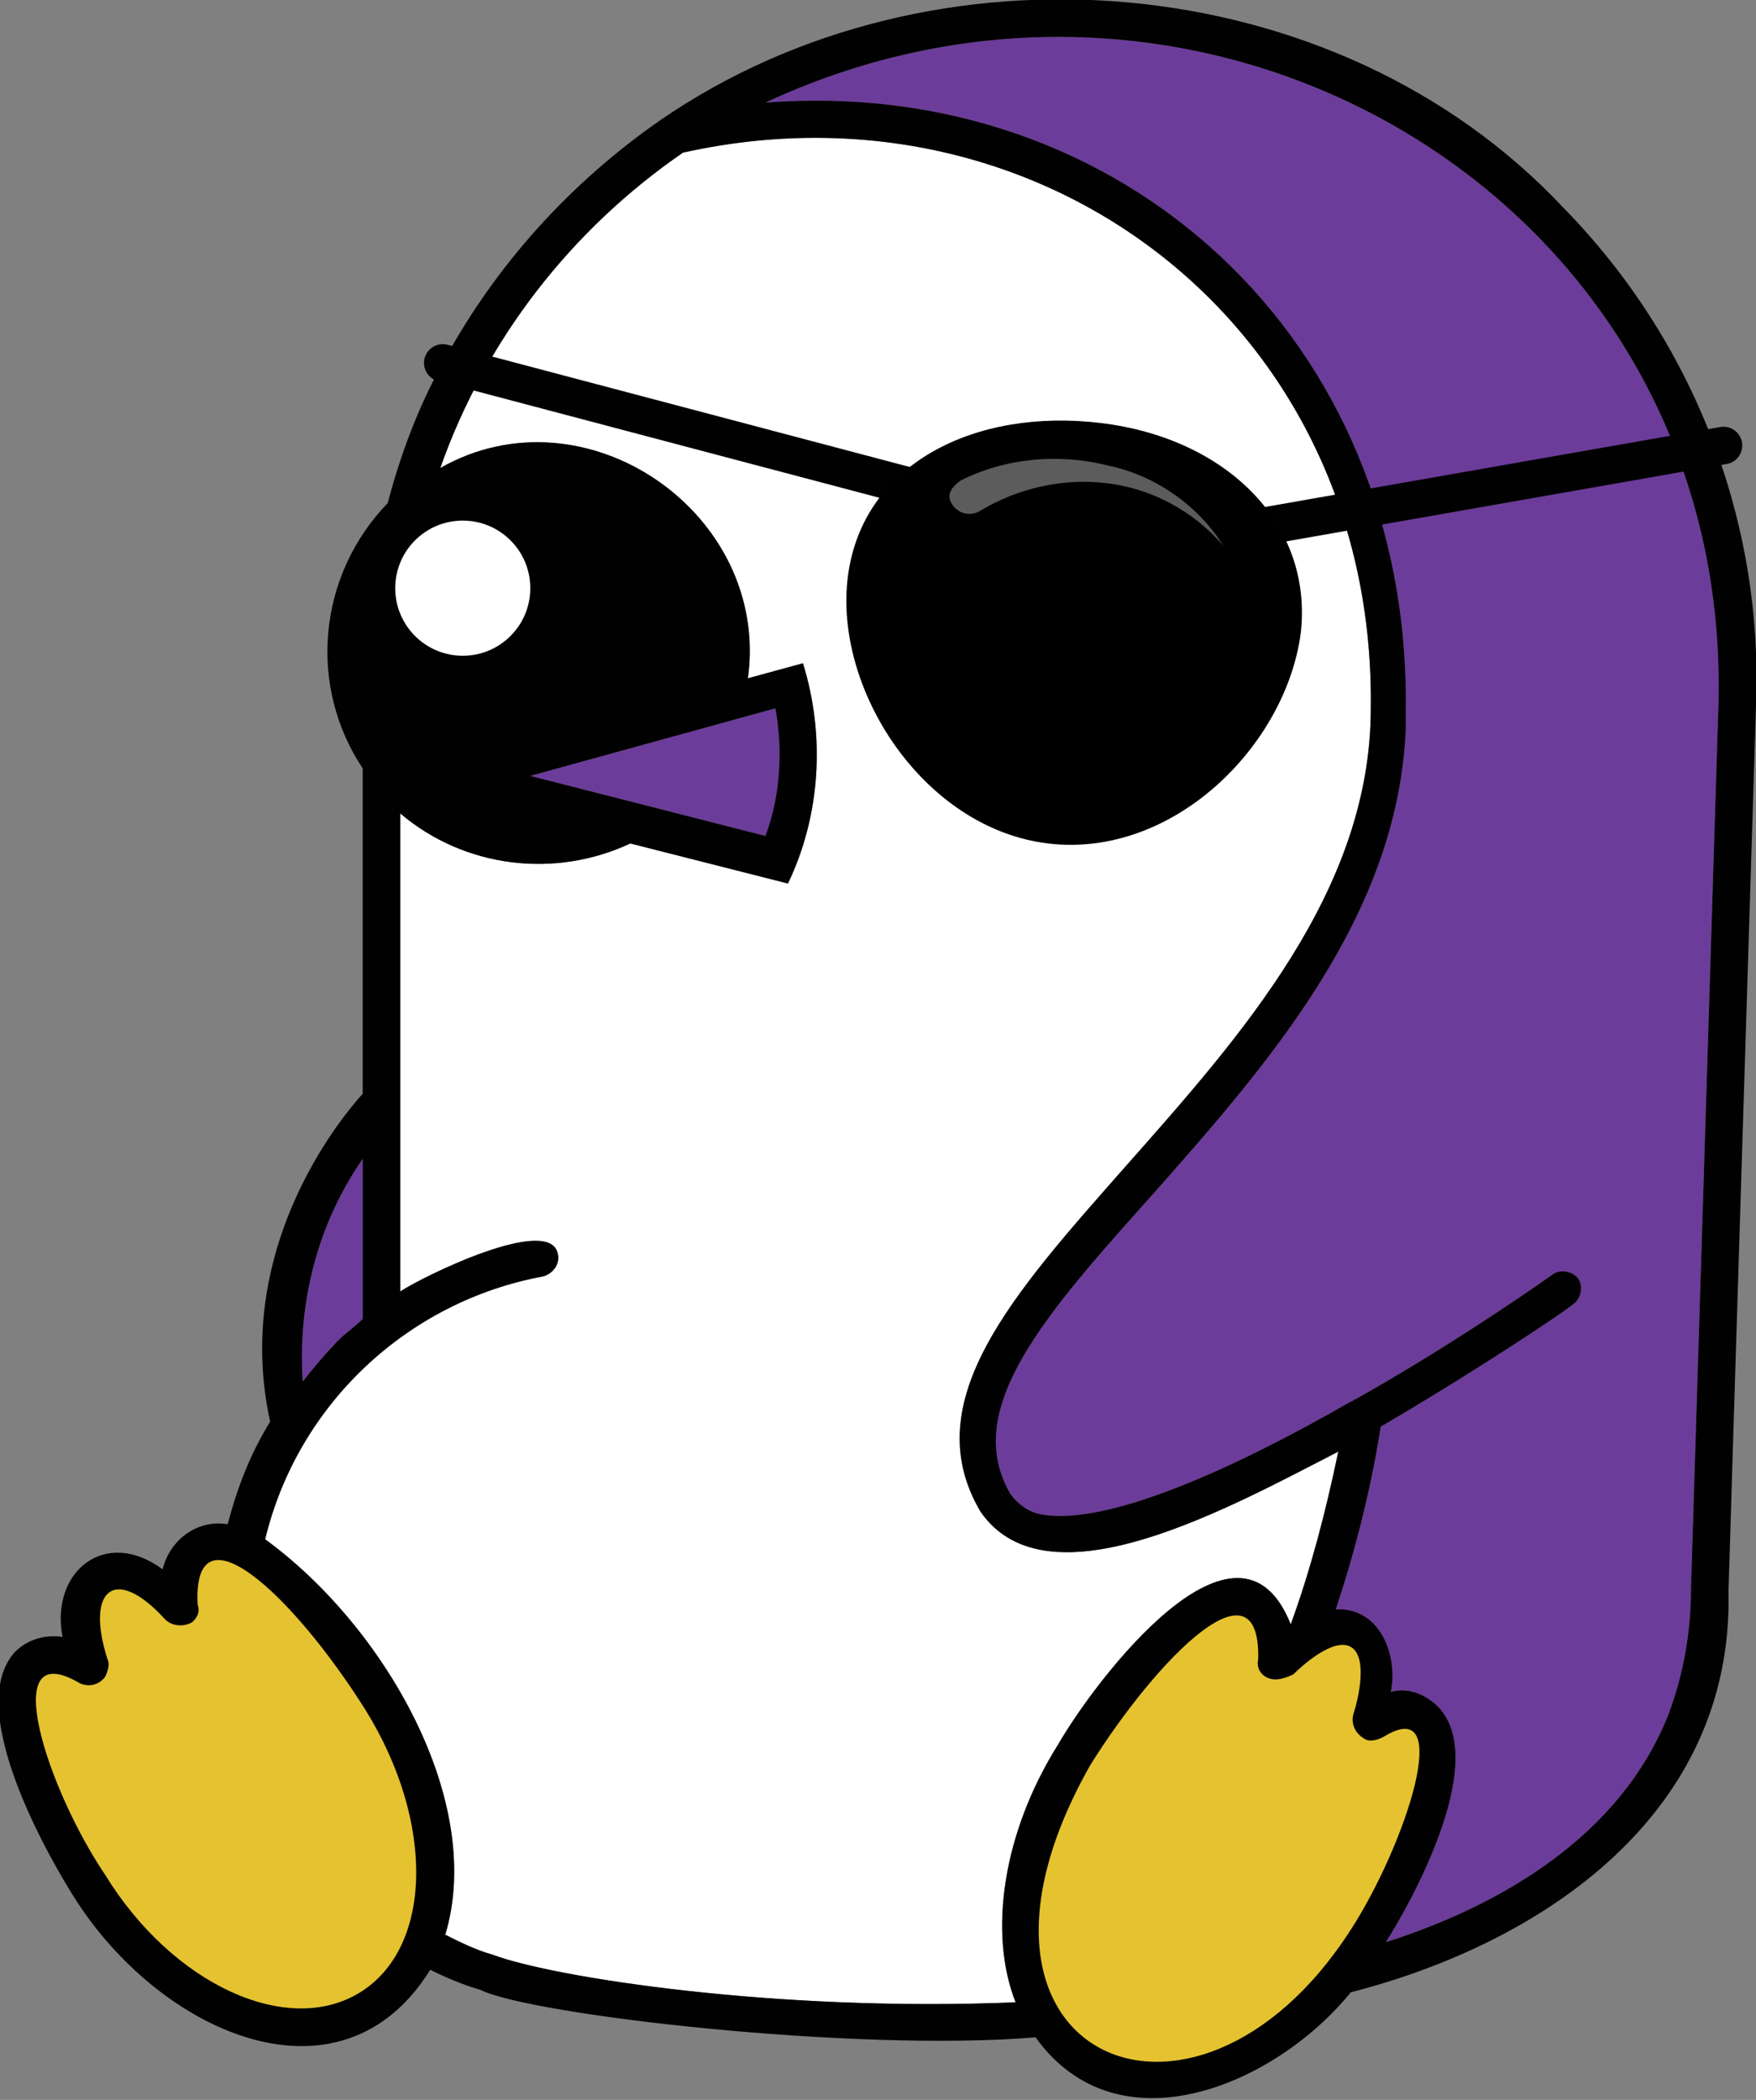 <?xml version="1.0" encoding="utf-8"?>
<!-- Generator: Adobe Illustrator 24.0.0, SVG Export Plug-In . SVG Version: 6.00 Build 0)  -->
<svg version="1.1" id="NoCrownPatch" xmlns="http://www.w3.org/2000/svg" xmlns:xlink="http://www.w3.org/1999/xlink" x="0px"
	 y="0px" viewBox="0 0 70.2 83.9" style="enable-background:new 0 0 70.2 83.9;" xml:space="preserve">
<rect x="0" y="0" width="70.2" height="83.9" fill="#808080" stroke="none"/>
<style type="text/css">
	.eye-no-crown-st0{fill:#6C3C9A;}
	.eye-no-crown-st1{fill:#E5C230;}
	.eye-no-crown-st2{fill:#FFFFFF;}
	.eye-no-crown-st3{fill:#010101;}
	.eye-no-crown-st4{fill:none;stroke:#010101;stroke-width:1.5;stroke-linecap:round;stroke-miterlimit:10;}
	.eye-no-crown-st5{fill="url(#SVGID_1_penguin)";}
	.eye-no-crown-st6{fill:#5C5C5C;}
</style>
<g id="Color_body">
	<path class="eye-no-crown-st0" d="M68.7,28.1c-1.1,35.4-1.1,35.4-1.1,35.4c0,1.7-0.3,3.4-0.9,5c-1.9,4.8-6.6,7.6-11.3,9.1
		c0.9-1.4,4.2-7.2,2.1-9.4c-0.5-0.5-1.2-0.8-1.9-0.6c0.3-1.4-0.4-3.4-2.2-3.3c0.8-2.4,1.4-4.8,1.8-7.3c4.1-2.4,7.5-4.7,7.7-4.9
		c0.3-0.2,0.4-0.7,0.2-1c-0.2-0.3-0.7-0.4-1-0.2c-1.7,1.2-4.7,3.2-7.9,5c-0.1,0-0.1,0.1-0.2,0.1c-4.7,2.7-9.8,5-12.4,4.5
		c-0.5-0.1-0.9-0.4-1.2-0.8c-2-3.4,1.4-7.2,5.7-12c4.6-5.2,9.8-11.1,10.1-18.6h0c0-0.1,0-0.7,0-0.7C56.4,13.5,44.8,3,30.6,4.1
		C48.4-4.2,69.2,8.1,68.7,28.1z"/>
	<path class="eye-no-crown-st0" d="M14.5,46.3v6.4c-0.4,0.4-0.9,0.7-1.2,1.1c-0.4,0.4-0.8,0.9-1.2,1.4C11.9,52,12.7,48.9,14.5,46.3z"/>
	<path class="eye-no-crown-st0" d="M21.2,31l9.8-2.7c0.3,1.7,0.2,3.5-0.4,5.1L21.2,31z"/>
</g>
<g id="Shape">
	<polygon class="eye-no-crown-st1" points="51,65.7 50.2,64.1 49.1,63.8 47.4,65.4 45.4,66.8 43.4,69.4 41.9,72.2 40.8,75.9 41.1,79.3 42.6,81.8 
		44.1,82.8 47.1,83.2 50.8,81.9 54.5,77.7 56.7,73.5 57.4,70 56.6,68.4 54.8,68.7 54.8,66 53.4,65 51.7,65.4 	"/>
	<polygon class="eye-no-crown-st1" points="7.2,64.3 5.6,63.1 4.4,62.9 3.4,63.8 3.4,65.4 2.9,66.3 1.2,66.6 0.7,67.4 0.7,69.1 3.6,75.3 
		6.1,78.3 9.1,80.8 12.1,81 14.8,80.2 16.9,77.7 17.4,73.5 16.3,70 14,66.2 12.1,63.8 10.2,62.2 8.5,61.7 7.3,63 	"/>
	<path class="eye-no-crown-st2" d="M40.6,80c-9.6,0.4-18.5-1-20.9-1.9c-0.7-0.2-1.3-0.5-1.9-0.8c1.6-5.3-2.4-12.3-7.2-15.8
		c1.3-5.4,5.7-9.5,11.1-10.5c0.4-0.1,0.7-0.5,0.6-0.9c0,0,0,0,0,0C22,48.5,16.9,51,16,51.6V32.5c2.6,2.2,6.2,2.6,9.2,1.2l6.3,1.6
		c1.3-2.7,1.5-5.9,0.6-8.8l-2.2,0.6c0.9-6.6-6.5-11.7-12.3-8.4c1.8-5.1,5.2-9.5,9.7-12.6C41.6,2.9,55,13,54.8,28.3
		c0,7.3-5.2,13.1-9.8,18.3c-4.5,5.1-8.4,9.4-5.8,13.8c2.7,3.9,10-0.2,14.3-2.4c-0.5,2.4-1.1,4.7-1.9,6.9c0,0,0,0,0,0
		c-2.1-5.3-7.8,2.2-9.3,4.8C40.1,73.2,39.5,77.2,40.6,80z"/>
	<circle class="eye-no-crown-st3" cx="42.8" cy="25.2" r="8.1"/>
	<path class="eye-no-crown-st3" d="M62.5,8.3c-9.1-9.7-25.2-11-36.1-3.5c-3.6,2.5-6.6,5.8-8.7,9.7c-1,1.8-1.7,3.7-2.2,5.6
		c-2.8,2.9-3.2,7.3-1,10.6v13c-1,1.1-5.2,6.3-3.7,13.1c-0.8,1.3-1.3,2.6-1.7,4.1c-1.2-0.2-2.3,0.6-2.6,1.8c-2.3-1.7-4.5,0.1-4,2.7
		c-0.7-0.1-1.4,0.1-1.9,0.6c-2.2,2.4,1.8,8.9,2.3,9.7c3.4,5.5,10.7,8.8,14.3,3c0.6,0.3,1.3,0.6,2,0.8c2,1,14.9,2.5,22.2,1.9
		c3.3,4.6,9.6,1.9,12.6-1.8c7.8-2,15.3-7.2,15.1-16c0-0.2,1.1-35.4,1.1-35.4C70.5,20.8,67.7,13.6,62.5,8.3z M21.2,31l9.8-2.7
		c0.3,1.7,0.2,3.5-0.4,5.1L21.2,31z M14.5,46.3v6.4c-0.4,0.4-0.9,0.7-1.2,1.1c-0.4,0.4-0.8,0.9-1.2,1.4C11.9,52,12.7,48.9,14.5,46.3
		z M14.4,79.6c-2.9,1.8-7.5-0.3-10.2-4.7c-2.3-3.4-4.3-9.5-1.1-7.7c0.3,0.2,0.8,0.2,1.1-0.2c0.1-0.2,0.2-0.5,0.1-0.7
		c-0.9-2.8,0.3-3.8,2.3-1.6c0.3,0.3,0.8,0.3,1.1,0.1c0.2-0.2,0.3-0.4,0.2-0.7c-0.2-4.1,3.8-0.4,6.7,4.2
		C17.4,72.8,17.3,77.8,14.4,79.6z M40.6,80c-9.6,0.4-18.5-1-20.9-1.9c-0.7-0.2-1.3-0.5-1.9-0.8c1.6-5.3-2.4-12.3-7.2-15.8
		c1.3-5.4,5.7-9.5,11.1-10.5c0.4-0.1,0.7-0.5,0.6-0.9c0,0,0,0,0,0C22,48.5,16.9,51,16,51.6V32.5c2.6,2.2,6.2,2.6,9.2,1.2l6.3,1.6
		c1.3-2.7,1.5-5.9,0.6-8.8l-2.2,0.6c0.9-6.6-6.5-11.7-12.3-8.4c1.8-5.1,5.2-9.5,9.7-12.6C41.6,2.9,55,13,54.8,28.3
		c0,7.3-5.2,13.1-9.8,18.3c-4.5,5.1-8.4,9.4-5.8,13.8c2.7,3.9,10-0.2,14.3-2.4c-0.5,2.4-1.1,4.7-1.9,6.9c0,0,0,0,0,0
		c-2.1-5.3-7.8,2.2-9.3,4.8C40.1,73.2,39.5,77.2,40.6,80L40.6,80z M54,77.1c-6.3,9.8-17,5-10.4-6.6c2.7-4.3,6.8-8.4,6.7-4.2
		c-0.1,0.4,0.2,0.8,0.7,0.8c0.2,0,0.5-0.1,0.7-0.2c0.3-0.3,1.6-1.5,2.3-1.1c0.7,0.4,0.3,2.1,0.1,2.7c-0.1,0.4,0.1,0.8,0.5,1
		c0.2,0.1,0.5,0,0.7-0.1C58.2,67.6,56.2,73.7,54,77.1L54,77.1z M68.7,28.1c-1.1,35.4-1.1,35.4-1.1,35.4c0,1.7-0.3,3.4-0.9,5
		c-1.9,4.8-6.6,7.6-11.3,9.1c0.9-1.4,4.2-7.2,2.1-9.4c-0.5-0.5-1.2-0.8-1.9-0.6c0.3-1.4-0.4-3.4-2.2-3.3c0.8-2.4,1.4-4.8,1.8-7.3
		c4.1-2.4,7.5-4.7,7.7-4.9c0.3-0.2,0.4-0.7,0.2-1c-0.2-0.3-0.7-0.4-1-0.2c-1.7,1.2-4.7,3.2-7.9,5c-0.1,0-0.1,0.1-0.2,0.1
		c-4.7,2.7-9.8,5-12.4,4.5c-0.5-0.1-0.9-0.4-1.2-0.8c-2-3.4,1.4-7.2,5.7-12c4.6-5.2,9.8-11.1,10.1-18.6h0c0-0.1,0-0.7,0-0.7
		C56.4,13.5,44.8,3,30.6,4.1C48.4-4.2,69.2,8.1,68.7,28.1z"/>
	<circle class="eye-no-crown-st2" cx="39.8" cy="22.7" r="2.6"/>
	<circle class="eye-no-crown-st2" cx="18.5" cy="23.5" r="2.7"/>
	<g id="Patch">
		<polyline class="eye-no-crown-st4" points="17.7,14.5 37,19.6 50.1,21.1 68.9,17.8 		"/>
		
			<radialGradient id="SVGID_1_penguin" cx="203.148" cy="-107.799" r="8.829" gradientTransform="matrix(1 0 0 -1 -160.241 -82.504)" gradientUnits="userSpaceOnUse">
			<stop  offset="0" style="stop-Color_body:#1D1D1D"/>
			<stop  offset="0.429" style="stop-Color_body:#141414"/>
			<stop  offset="1" style="stop-Color_body:#010101"/>
		</radialGradient>
		<path class="eye-no-crown-st5" d="M52,25.3c-0.6,4.5-5.1,9-10.1,8.4s-8.6-6.2-8-10.7S39,16.3,44,16.9S52.5,20.9,52,25.3z"/>
		<path class="eye-no-crown-st6" d="M38.4,19.2c1.8-0.9,3.9-1.1,5.9-0.6c1.9,0.4,3.6,1.6,4.6,3.2c-1.2-1.4-2.9-2.3-4.7-2.5
			c-1.7-0.2-3.5,0.2-5,1.1c-0.3,0.2-0.8,0.2-1.1-0.2S38,19.5,38.4,19.2C38.3,19.2,38.3,19.2,38.4,19.2
			C38.4,19.2,38.4,19.2,38.4,19.2z"/>
	</g>
</g>
</svg>
